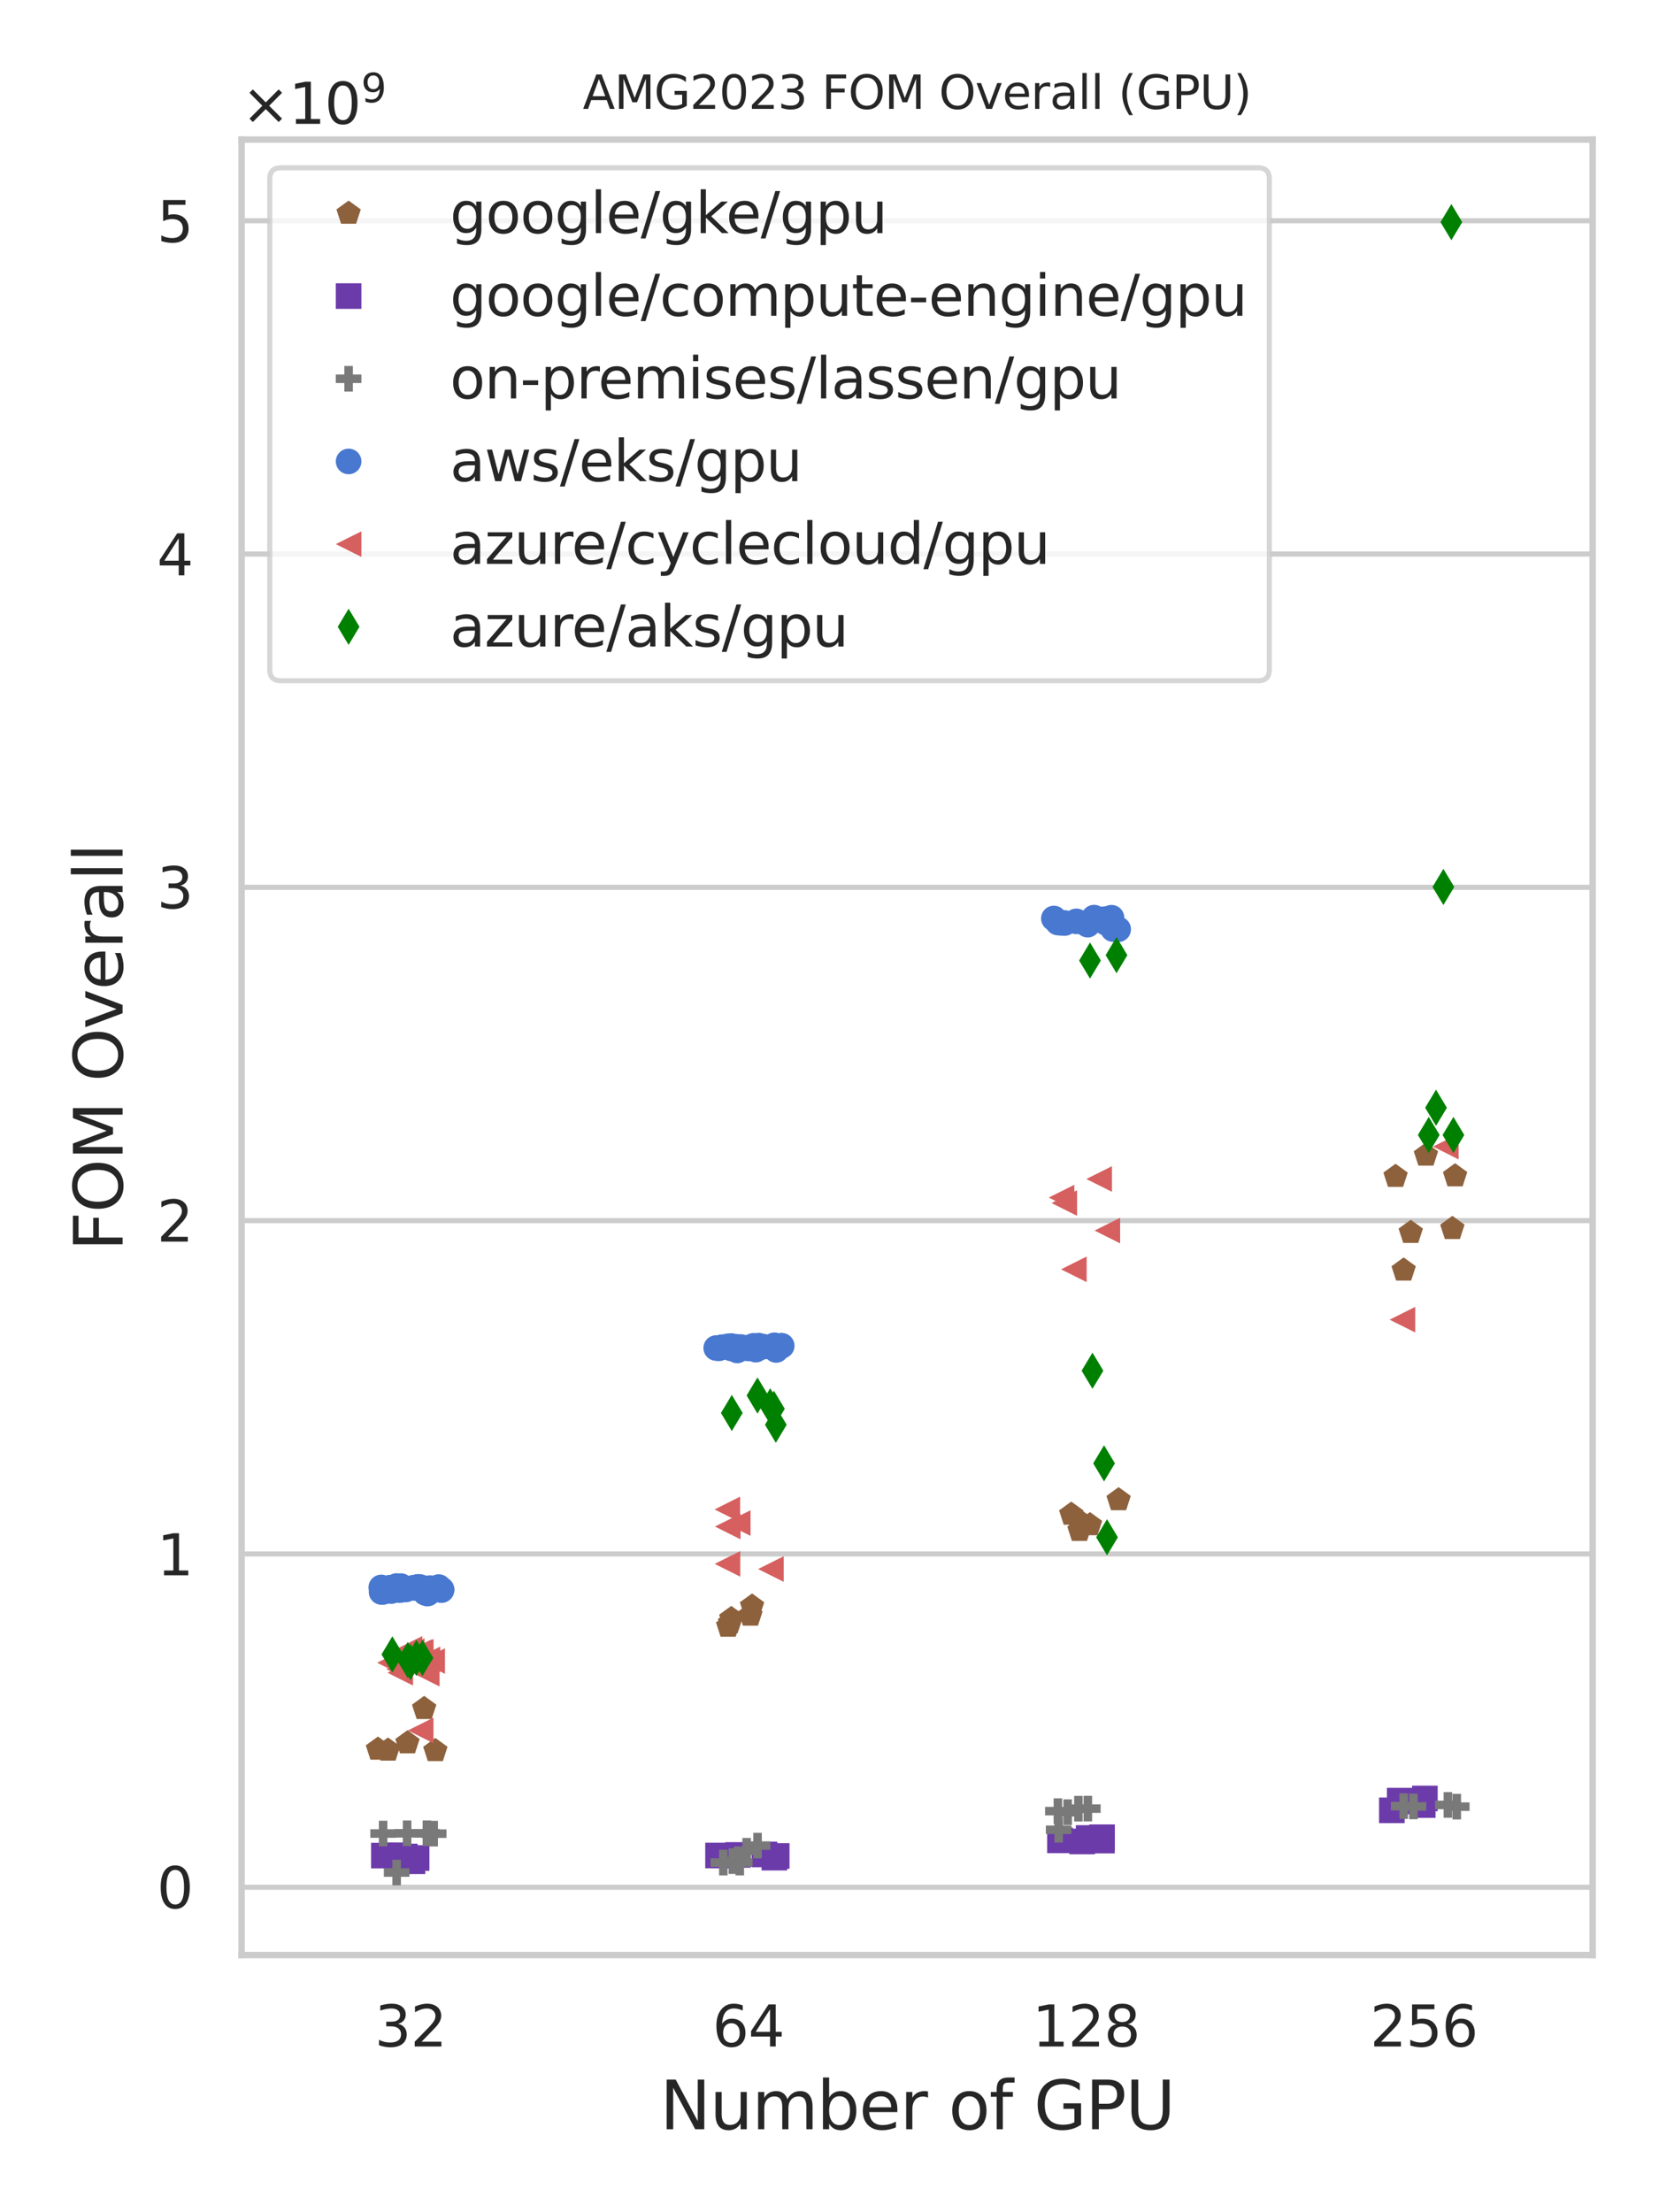 <?xml version="1.0" encoding="utf-8" standalone="no"?>
<!DOCTYPE svg PUBLIC "-//W3C//DTD SVG 1.1//EN"
  "http://www.w3.org/Graphics/SVG/1.1/DTD/svg11.dtd">
<svg xmlns:xlink="http://www.w3.org/1999/xlink" width="324pt" height="432pt" viewBox="0 0 324 432" xmlns="http://www.w3.org/2000/svg" version="1.1">
 <defs>
  <style type="text/css">*{stroke-linejoin: round; stroke-linecap: butt}</style>
 </defs>
 <g id="figure_1">
  <g id="patch_1">
   <path d="M 0 432 
L 324 432 
L 324 0 
L 0 0 
z
" style="fill: #ffffff"/>
  </g>
  <g id="axes_1">
   <g id="patch_2">
    <path d="M 47.182 381.78 
L 311.04 381.78 
L 311.04 27.264 
L 47.182 27.264 
z
" style="fill: #ffffff"/>
   </g>
   <g id="matplotlib.axis_1">
    <g id="xtick_1">
     <g id="text_1">
      <!-- 32 -->
      <g style="fill: #262626" transform="translate(73.166 399.638) scale(0.11 -0.11)">
       <defs>
        <path id="DejaVuSans-33" d="M 2597 2516 
Q 3050 2419 3304 2112 
Q 3559 1806 3559 1356 
Q 3559 666 3084 287 
Q 2609 -91 1734 -91 
Q 1441 -91 1130 -33 
Q 819 25 488 141 
L 488 750 
Q 750 597 1062 519 
Q 1375 441 1716 441 
Q 2309 441 2620 675 
Q 2931 909 2931 1356 
Q 2931 1769 2642 2001 
Q 2353 2234 1838 2234 
L 1294 2234 
L 1294 2753 
L 1863 2753 
Q 2328 2753 2575 2939 
Q 2822 3125 2822 3475 
Q 2822 3834 2567 4026 
Q 2313 4219 1838 4219 
Q 1578 4219 1281 4162 
Q 984 4106 628 3988 
L 628 4550 
Q 988 4650 1302 4700 
Q 1616 4750 1894 4750 
Q 2613 4750 3031 4423 
Q 3450 4097 3450 3541 
Q 3450 3153 3228 2886 
Q 3006 2619 2597 2516 
z
" transform="scale(0.016)"/>
        <path id="DejaVuSans-32" d="M 1228 531 
L 3431 531 
L 3431 0 
L 469 0 
L 469 531 
Q 828 903 1448 1529 
Q 2069 2156 2228 2338 
Q 2531 2678 2651 2914 
Q 2772 3150 2772 3378 
Q 2772 3750 2511 3984 
Q 2250 4219 1831 4219 
Q 1534 4219 1204 4116 
Q 875 4013 500 3803 
L 500 4441 
Q 881 4594 1212 4672 
Q 1544 4750 1819 4750 
Q 2544 4750 2975 4387 
Q 3406 4025 3406 3419 
Q 3406 3131 3298 2873 
Q 3191 2616 2906 2266 
Q 2828 2175 2409 1742 
Q 1991 1309 1228 531 
z
" transform="scale(0.016)"/>
       </defs>
       <use xlink:href="#DejaVuSans-33"/>
       <use xlink:href="#DejaVuSans-32" x="63.623"/>
      </g>
     </g>
    </g>
    <g id="xtick_2">
     <g id="text_2">
      <!-- 64 -->
      <g style="fill: #262626" transform="translate(139.13 399.638) scale(0.11 -0.11)">
       <defs>
        <path id="DejaVuSans-36" d="M 2113 2584 
Q 1688 2584 1439 2293 
Q 1191 2003 1191 1497 
Q 1191 994 1439 701 
Q 1688 409 2113 409 
Q 2538 409 2786 701 
Q 3034 994 3034 1497 
Q 3034 2003 2786 2293 
Q 2538 2584 2113 2584 
z
M 3366 4563 
L 3366 3988 
Q 3128 4100 2886 4159 
Q 2644 4219 2406 4219 
Q 1781 4219 1451 3797 
Q 1122 3375 1075 2522 
Q 1259 2794 1537 2939 
Q 1816 3084 2150 3084 
Q 2853 3084 3261 2657 
Q 3669 2231 3669 1497 
Q 3669 778 3244 343 
Q 2819 -91 2113 -91 
Q 1303 -91 875 529 
Q 447 1150 447 2328 
Q 447 3434 972 4092 
Q 1497 4750 2381 4750 
Q 2619 4750 2861 4703 
Q 3103 4656 3366 4563 
z
" transform="scale(0.016)"/>
        <path id="DejaVuSans-34" d="M 2419 4116 
L 825 1625 
L 2419 1625 
L 2419 4116 
z
M 2253 4666 
L 3047 4666 
L 3047 1625 
L 3713 1625 
L 3713 1100 
L 3047 1100 
L 3047 0 
L 2419 0 
L 2419 1100 
L 313 1100 
L 313 1709 
L 2253 4666 
z
" transform="scale(0.016)"/>
       </defs>
       <use xlink:href="#DejaVuSans-36"/>
       <use xlink:href="#DejaVuSans-34" x="63.623"/>
      </g>
     </g>
    </g>
    <g id="xtick_3">
     <g id="text_3">
      <!-- 128 -->
      <g style="fill: #262626" transform="translate(201.595 399.638) scale(0.11 -0.11)">
       <defs>
        <path id="DejaVuSans-31" d="M 794 531 
L 1825 531 
L 1825 4091 
L 703 3866 
L 703 4441 
L 1819 4666 
L 2450 4666 
L 2450 531 
L 3481 531 
L 3481 0 
L 794 0 
L 794 531 
z
" transform="scale(0.016)"/>
        <path id="DejaVuSans-38" d="M 2034 2216 
Q 1584 2216 1326 1975 
Q 1069 1734 1069 1313 
Q 1069 891 1326 650 
Q 1584 409 2034 409 
Q 2484 409 2743 651 
Q 3003 894 3003 1313 
Q 3003 1734 2745 1975 
Q 2488 2216 2034 2216 
z
M 1403 2484 
Q 997 2584 770 2862 
Q 544 3141 544 3541 
Q 544 4100 942 4425 
Q 1341 4750 2034 4750 
Q 2731 4750 3128 4425 
Q 3525 4100 3525 3541 
Q 3525 3141 3298 2862 
Q 3072 2584 2669 2484 
Q 3125 2378 3379 2068 
Q 3634 1759 3634 1313 
Q 3634 634 3220 271 
Q 2806 -91 2034 -91 
Q 1263 -91 848 271 
Q 434 634 434 1313 
Q 434 1759 690 2068 
Q 947 2378 1403 2484 
z
M 1172 3481 
Q 1172 3119 1398 2916 
Q 1625 2713 2034 2713 
Q 2441 2713 2670 2916 
Q 2900 3119 2900 3481 
Q 2900 3844 2670 4047 
Q 2441 4250 2034 4250 
Q 1625 4250 1398 4047 
Q 1172 3844 1172 3481 
z
" transform="scale(0.016)"/>
       </defs>
       <use xlink:href="#DejaVuSans-31"/>
       <use xlink:href="#DejaVuSans-32" x="63.623"/>
       <use xlink:href="#DejaVuSans-38" x="127.246"/>
      </g>
     </g>
    </g>
    <g id="xtick_4">
     <g id="text_4">
      <!-- 256 -->
      <g style="fill: #262626" transform="translate(267.56 399.638) scale(0.11 -0.11)">
       <defs>
        <path id="DejaVuSans-35" d="M 691 4666 
L 3169 4666 
L 3169 4134 
L 1269 4134 
L 1269 2991 
Q 1406 3038 1543 3061 
Q 1681 3084 1819 3084 
Q 2600 3084 3056 2656 
Q 3513 2228 3513 1497 
Q 3513 744 3044 326 
Q 2575 -91 1722 -91 
Q 1428 -91 1123 -41 
Q 819 9 494 109 
L 494 744 
Q 775 591 1075 516 
Q 1375 441 1709 441 
Q 2250 441 2565 725 
Q 2881 1009 2881 1497 
Q 2881 1984 2565 2268 
Q 2250 2553 1709 2553 
Q 1456 2553 1204 2497 
Q 953 2441 691 2322 
L 691 4666 
z
" transform="scale(0.016)"/>
       </defs>
       <use xlink:href="#DejaVuSans-32"/>
       <use xlink:href="#DejaVuSans-35" x="63.623"/>
       <use xlink:href="#DejaVuSans-36" x="127.246"/>
      </g>
     </g>
    </g>
    <g id="text_5">
     <!-- Number of GPU -->
     <g style="fill: #262626" transform="translate(128.89 415.804) scale(0.13 -0.13)">
      <defs>
       <path id="DejaVuSans-4e" d="M 628 4666 
L 1478 4666 
L 3547 763 
L 3547 4666 
L 4159 4666 
L 4159 0 
L 3309 0 
L 1241 3903 
L 1241 0 
L 628 0 
L 628 4666 
z
" transform="scale(0.016)"/>
       <path id="DejaVuSans-75" d="M 544 1381 
L 544 3500 
L 1119 3500 
L 1119 1403 
Q 1119 906 1312 657 
Q 1506 409 1894 409 
Q 2359 409 2629 706 
Q 2900 1003 2900 1516 
L 2900 3500 
L 3475 3500 
L 3475 0 
L 2900 0 
L 2900 538 
Q 2691 219 2414 64 
Q 2138 -91 1772 -91 
Q 1169 -91 856 284 
Q 544 659 544 1381 
z
M 1991 3584 
L 1991 3584 
z
" transform="scale(0.016)"/>
       <path id="DejaVuSans-6d" d="M 3328 2828 
Q 3544 3216 3844 3400 
Q 4144 3584 4550 3584 
Q 5097 3584 5394 3201 
Q 5691 2819 5691 2113 
L 5691 0 
L 5113 0 
L 5113 2094 
Q 5113 2597 4934 2840 
Q 4756 3084 4391 3084 
Q 3944 3084 3684 2787 
Q 3425 2491 3425 1978 
L 3425 0 
L 2847 0 
L 2847 2094 
Q 2847 2600 2669 2842 
Q 2491 3084 2119 3084 
Q 1678 3084 1418 2786 
Q 1159 2488 1159 1978 
L 1159 0 
L 581 0 
L 581 3500 
L 1159 3500 
L 1159 2956 
Q 1356 3278 1631 3431 
Q 1906 3584 2284 3584 
Q 2666 3584 2933 3390 
Q 3200 3197 3328 2828 
z
" transform="scale(0.016)"/>
       <path id="DejaVuSans-62" d="M 3116 1747 
Q 3116 2381 2855 2742 
Q 2594 3103 2138 3103 
Q 1681 3103 1420 2742 
Q 1159 2381 1159 1747 
Q 1159 1113 1420 752 
Q 1681 391 2138 391 
Q 2594 391 2855 752 
Q 3116 1113 3116 1747 
z
M 1159 2969 
Q 1341 3281 1617 3432 
Q 1894 3584 2278 3584 
Q 2916 3584 3314 3078 
Q 3713 2572 3713 1747 
Q 3713 922 3314 415 
Q 2916 -91 2278 -91 
Q 1894 -91 1617 61 
Q 1341 213 1159 525 
L 1159 0 
L 581 0 
L 581 4863 
L 1159 4863 
L 1159 2969 
z
" transform="scale(0.016)"/>
       <path id="DejaVuSans-65" d="M 3597 1894 
L 3597 1613 
L 953 1613 
Q 991 1019 1311 708 
Q 1631 397 2203 397 
Q 2534 397 2845 478 
Q 3156 559 3463 722 
L 3463 178 
Q 3153 47 2828 -22 
Q 2503 -91 2169 -91 
Q 1331 -91 842 396 
Q 353 884 353 1716 
Q 353 2575 817 3079 
Q 1281 3584 2069 3584 
Q 2775 3584 3186 3129 
Q 3597 2675 3597 1894 
z
M 3022 2063 
Q 3016 2534 2758 2815 
Q 2500 3097 2075 3097 
Q 1594 3097 1305 2825 
Q 1016 2553 972 2059 
L 3022 2063 
z
" transform="scale(0.016)"/>
       <path id="DejaVuSans-72" d="M 2631 2963 
Q 2534 3019 2420 3045 
Q 2306 3072 2169 3072 
Q 1681 3072 1420 2755 
Q 1159 2438 1159 1844 
L 1159 0 
L 581 0 
L 581 3500 
L 1159 3500 
L 1159 2956 
Q 1341 3275 1631 3429 
Q 1922 3584 2338 3584 
Q 2397 3584 2469 3576 
Q 2541 3569 2628 3553 
L 2631 2963 
z
" transform="scale(0.016)"/>
       <path id="DejaVuSans-20" transform="scale(0.016)"/>
       <path id="DejaVuSans-6f" d="M 1959 3097 
Q 1497 3097 1228 2736 
Q 959 2375 959 1747 
Q 959 1119 1226 758 
Q 1494 397 1959 397 
Q 2419 397 2687 759 
Q 2956 1122 2956 1747 
Q 2956 2369 2687 2733 
Q 2419 3097 1959 3097 
z
M 1959 3584 
Q 2709 3584 3137 3096 
Q 3566 2609 3566 1747 
Q 3566 888 3137 398 
Q 2709 -91 1959 -91 
Q 1206 -91 779 398 
Q 353 888 353 1747 
Q 353 2609 779 3096 
Q 1206 3584 1959 3584 
z
" transform="scale(0.016)"/>
       <path id="DejaVuSans-66" d="M 2375 4863 
L 2375 4384 
L 1825 4384 
Q 1516 4384 1395 4259 
Q 1275 4134 1275 3809 
L 1275 3500 
L 2222 3500 
L 2222 3053 
L 1275 3053 
L 1275 0 
L 697 0 
L 697 3053 
L 147 3053 
L 147 3500 
L 697 3500 
L 697 3744 
Q 697 4328 969 4595 
Q 1241 4863 1831 4863 
L 2375 4863 
z
" transform="scale(0.016)"/>
       <path id="DejaVuSans-47" d="M 3809 666 
L 3809 1919 
L 2778 1919 
L 2778 2438 
L 4434 2438 
L 4434 434 
Q 4069 175 3628 42 
Q 3188 -91 2688 -91 
Q 1594 -91 976 548 
Q 359 1188 359 2328 
Q 359 3472 976 4111 
Q 1594 4750 2688 4750 
Q 3144 4750 3555 4637 
Q 3966 4525 4313 4306 
L 4313 3634 
Q 3963 3931 3569 4081 
Q 3175 4231 2741 4231 
Q 1884 4231 1454 3753 
Q 1025 3275 1025 2328 
Q 1025 1384 1454 906 
Q 1884 428 2741 428 
Q 3075 428 3337 486 
Q 3600 544 3809 666 
z
" transform="scale(0.016)"/>
       <path id="DejaVuSans-50" d="M 1259 4147 
L 1259 2394 
L 2053 2394 
Q 2494 2394 2734 2622 
Q 2975 2850 2975 3272 
Q 2975 3691 2734 3919 
Q 2494 4147 2053 4147 
L 1259 4147 
z
M 628 4666 
L 2053 4666 
Q 2838 4666 3239 4311 
Q 3641 3956 3641 3272 
Q 3641 2581 3239 2228 
Q 2838 1875 2053 1875 
L 1259 1875 
L 1259 0 
L 628 0 
L 628 4666 
z
" transform="scale(0.016)"/>
       <path id="DejaVuSans-55" d="M 556 4666 
L 1191 4666 
L 1191 1831 
Q 1191 1081 1462 751 
Q 1734 422 2344 422 
Q 2950 422 3222 751 
Q 3494 1081 3494 1831 
L 3494 4666 
L 4128 4666 
L 4128 1753 
Q 4128 841 3676 375 
Q 3225 -91 2344 -91 
Q 1459 -91 1007 375 
Q 556 841 556 1753 
L 556 4666 
z
" transform="scale(0.016)"/>
      </defs>
      <use xlink:href="#DejaVuSans-4e"/>
      <use xlink:href="#DejaVuSans-75" x="74.805"/>
      <use xlink:href="#DejaVuSans-6d" x="138.184"/>
      <use xlink:href="#DejaVuSans-62" x="235.596"/>
      <use xlink:href="#DejaVuSans-65" x="299.072"/>
      <use xlink:href="#DejaVuSans-72" x="360.596"/>
      <use xlink:href="#DejaVuSans-20" x="401.709"/>
      <use xlink:href="#DejaVuSans-6f" x="433.496"/>
      <use xlink:href="#DejaVuSans-66" x="494.678"/>
      <use xlink:href="#DejaVuSans-20" x="529.883"/>
      <use xlink:href="#DejaVuSans-47" x="561.67"/>
      <use xlink:href="#DejaVuSans-50" x="639.16"/>
      <use xlink:href="#DejaVuSans-55" x="699.463"/>
     </g>
    </g>
   </g>
   <g id="matplotlib.axis_2">
    <g id="ytick_1">
     <g id="line2d_1">
      <path d="M 47.182 368.538 
L 311.04 368.538 
" clip-path="url(#pd85e1639b3)" style="fill: none; stroke: #cccccc; stroke-linecap: round"/>
     </g>
     <g id="text_6">
      <!-- $\mathdefault{0}$ -->
      <g style="fill: #262626" transform="translate(30.642 372.717) scale(0.11 -0.11)">
       <defs>
        <path id="DejaVuSans-30" d="M 2034 4250 
Q 1547 4250 1301 3770 
Q 1056 3291 1056 2328 
Q 1056 1369 1301 889 
Q 1547 409 2034 409 
Q 2525 409 2770 889 
Q 3016 1369 3016 2328 
Q 3016 3291 2770 3770 
Q 2525 4250 2034 4250 
z
M 2034 4750 
Q 2819 4750 3233 4129 
Q 3647 3509 3647 2328 
Q 3647 1150 3233 529 
Q 2819 -91 2034 -91 
Q 1250 -91 836 529 
Q 422 1150 422 2328 
Q 422 3509 836 4129 
Q 1250 4750 2034 4750 
z
" transform="scale(0.016)"/>
       </defs>
       <use xlink:href="#DejaVuSans-30" transform="translate(0 0.781)"/>
      </g>
     </g>
    </g>
    <g id="ytick_2">
     <g id="line2d_2">
      <path d="M 47.182 303.451 
L 311.04 303.451 
" clip-path="url(#pd85e1639b3)" style="fill: none; stroke: #cccccc; stroke-linecap: round"/>
     </g>
     <g id="text_7">
      <!-- $\mathdefault{1}$ -->
      <g style="fill: #262626" transform="translate(30.642 307.63) scale(0.11 -0.11)">
       <use xlink:href="#DejaVuSans-31" transform="translate(0 0.094)"/>
      </g>
     </g>
    </g>
    <g id="ytick_3">
     <g id="line2d_3">
      <path d="M 47.182 238.364 
L 311.04 238.364 
" clip-path="url(#pd85e1639b3)" style="fill: none; stroke: #cccccc; stroke-linecap: round"/>
     </g>
     <g id="text_8">
      <!-- $\mathdefault{2}$ -->
      <g style="fill: #262626" transform="translate(30.642 242.543) scale(0.11 -0.11)">
       <use xlink:href="#DejaVuSans-32" transform="translate(0 0.781)"/>
      </g>
     </g>
    </g>
    <g id="ytick_4">
     <g id="line2d_4">
      <path d="M 47.182 173.276 
L 311.04 173.276 
" clip-path="url(#pd85e1639b3)" style="fill: none; stroke: #cccccc; stroke-linecap: round"/>
     </g>
     <g id="text_9">
      <!-- $\mathdefault{3}$ -->
      <g style="fill: #262626" transform="translate(30.642 177.456) scale(0.11 -0.11)">
       <use xlink:href="#DejaVuSans-33" transform="translate(0 0.781)"/>
      </g>
     </g>
    </g>
    <g id="ytick_5">
     <g id="line2d_5">
      <path d="M 47.182 108.189 
L 311.04 108.189 
" clip-path="url(#pd85e1639b3)" style="fill: none; stroke: #cccccc; stroke-linecap: round"/>
     </g>
     <g id="text_10">
      <!-- $\mathdefault{4}$ -->
      <g style="fill: #262626" transform="translate(30.642 112.368) scale(0.11 -0.11)">
       <use xlink:href="#DejaVuSans-34" transform="translate(0 0.094)"/>
      </g>
     </g>
    </g>
    <g id="ytick_6">
     <g id="line2d_6">
      <path d="M 47.182 43.102 
L 311.04 43.102 
" clip-path="url(#pd85e1639b3)" style="fill: none; stroke: #cccccc; stroke-linecap: round"/>
     </g>
     <g id="text_11">
      <!-- $\mathdefault{5}$ -->
      <g style="fill: #262626" transform="translate(30.642 47.281) scale(0.11 -0.11)">
       <use xlink:href="#DejaVuSans-35" transform="translate(0 0.094)"/>
      </g>
     </g>
    </g>
    <g id="text_12">
     <!-- FOM Overall -->
     <g style="fill: #262626" transform="translate(23.939 244.282) rotate(-90) scale(0.13 -0.13)">
      <defs>
       <path id="DejaVuSans-46" d="M 628 4666 
L 3309 4666 
L 3309 4134 
L 1259 4134 
L 1259 2759 
L 3109 2759 
L 3109 2228 
L 1259 2228 
L 1259 0 
L 628 0 
L 628 4666 
z
" transform="scale(0.016)"/>
       <path id="DejaVuSans-4f" d="M 2522 4238 
Q 1834 4238 1429 3725 
Q 1025 3213 1025 2328 
Q 1025 1447 1429 934 
Q 1834 422 2522 422 
Q 3209 422 3611 934 
Q 4013 1447 4013 2328 
Q 4013 3213 3611 3725 
Q 3209 4238 2522 4238 
z
M 2522 4750 
Q 3503 4750 4090 4092 
Q 4678 3434 4678 2328 
Q 4678 1225 4090 567 
Q 3503 -91 2522 -91 
Q 1538 -91 948 565 
Q 359 1222 359 2328 
Q 359 3434 948 4092 
Q 1538 4750 2522 4750 
z
" transform="scale(0.016)"/>
       <path id="DejaVuSans-4d" d="M 628 4666 
L 1569 4666 
L 2759 1491 
L 3956 4666 
L 4897 4666 
L 4897 0 
L 4281 0 
L 4281 4097 
L 3078 897 
L 2444 897 
L 1241 4097 
L 1241 0 
L 628 0 
L 628 4666 
z
" transform="scale(0.016)"/>
       <path id="DejaVuSans-76" d="M 191 3500 
L 800 3500 
L 1894 563 
L 2988 3500 
L 3597 3500 
L 2284 0 
L 1503 0 
L 191 3500 
z
" transform="scale(0.016)"/>
       <path id="DejaVuSans-61" d="M 2194 1759 
Q 1497 1759 1228 1600 
Q 959 1441 959 1056 
Q 959 750 1161 570 
Q 1363 391 1709 391 
Q 2188 391 2477 730 
Q 2766 1069 2766 1631 
L 2766 1759 
L 2194 1759 
z
M 3341 1997 
L 3341 0 
L 2766 0 
L 2766 531 
Q 2569 213 2275 61 
Q 1981 -91 1556 -91 
Q 1019 -91 701 211 
Q 384 513 384 1019 
Q 384 1609 779 1909 
Q 1175 2209 1959 2209 
L 2766 2209 
L 2766 2266 
Q 2766 2663 2505 2880 
Q 2244 3097 1772 3097 
Q 1472 3097 1187 3025 
Q 903 2953 641 2809 
L 641 3341 
Q 956 3463 1253 3523 
Q 1550 3584 1831 3584 
Q 2591 3584 2966 3190 
Q 3341 2797 3341 1997 
z
" transform="scale(0.016)"/>
       <path id="DejaVuSans-6c" d="M 603 4863 
L 1178 4863 
L 1178 0 
L 603 0 
L 603 4863 
z
" transform="scale(0.016)"/>
      </defs>
      <use xlink:href="#DejaVuSans-46"/>
      <use xlink:href="#DejaVuSans-4f" x="57.52"/>
      <use xlink:href="#DejaVuSans-4d" x="136.23"/>
      <use xlink:href="#DejaVuSans-20" x="222.51"/>
      <use xlink:href="#DejaVuSans-4f" x="254.297"/>
      <use xlink:href="#DejaVuSans-76" x="333.008"/>
      <use xlink:href="#DejaVuSans-65" x="392.188"/>
      <use xlink:href="#DejaVuSans-72" x="453.711"/>
      <use xlink:href="#DejaVuSans-61" x="494.824"/>
      <use xlink:href="#DejaVuSans-6c" x="556.104"/>
      <use xlink:href="#DejaVuSans-6c" x="583.887"/>
     </g>
    </g>
    <g id="text_13">
     <!-- $\times\mathdefault{10^{9}}\mathdefault{}$ -->
     <g style="fill: #262626" transform="translate(47.182 24.264) scale(0.11 -0.11)">
      <defs>
       <path id="DejaVuSans-d7" d="M 4488 3438 
L 3059 2003 
L 4488 575 
L 4116 197 
L 2681 1631 
L 1247 197 
L 878 575 
L 2303 2003 
L 878 3438 
L 1247 3816 
L 2681 2381 
L 4116 3816 
L 4488 3438 
z
" transform="scale(0.016)"/>
       <path id="DejaVuSans-39" d="M 703 97 
L 703 672 
Q 941 559 1184 500 
Q 1428 441 1663 441 
Q 2288 441 2617 861 
Q 2947 1281 2994 2138 
Q 2813 1869 2534 1725 
Q 2256 1581 1919 1581 
Q 1219 1581 811 2004 
Q 403 2428 403 3163 
Q 403 3881 828 4315 
Q 1253 4750 1959 4750 
Q 2769 4750 3195 4129 
Q 3622 3509 3622 2328 
Q 3622 1225 3098 567 
Q 2575 -91 1691 -91 
Q 1453 -91 1209 -44 
Q 966 3 703 97 
z
M 1959 2075 
Q 2384 2075 2632 2365 
Q 2881 2656 2881 3163 
Q 2881 3666 2632 3958 
Q 2384 4250 1959 4250 
Q 1534 4250 1286 3958 
Q 1038 3666 1038 3163 
Q 1038 2656 1286 2365 
Q 1534 2075 1959 2075 
z
" transform="scale(0.016)"/>
      </defs>
      <use xlink:href="#DejaVuSans-d7" transform="translate(0 0.766)"/>
      <use xlink:href="#DejaVuSans-31" transform="translate(83.789 0.766)"/>
      <use xlink:href="#DejaVuSans-30" transform="translate(147.412 0.766)"/>
      <use xlink:href="#DejaVuSans-39" transform="translate(211.992 39.047) scale(0.7)"/>
     </g>
    </g>
   </g>
   <g id="patch_3">
    <path d="M 47.182 381.78 
L 47.182 27.264 
" style="fill: none; stroke: #cccccc; stroke-width: 1.25; stroke-linejoin: miter; stroke-linecap: square"/>
   </g>
   <g id="patch_4">
    <path d="M 311.04 381.78 
L 311.04 27.264 
" style="fill: none; stroke: #cccccc; stroke-width: 1.25; stroke-linejoin: miter; stroke-linecap: square"/>
   </g>
   <g id="patch_5">
    <path d="M 47.182 381.78 
L 311.04 381.78 
" style="fill: none; stroke: #cccccc; stroke-width: 1.25; stroke-linejoin: miter; stroke-linecap: square"/>
   </g>
   <g id="patch_6">
    <path d="M 47.182 27.264 
L 311.04 27.264 
" style="fill: none; stroke: #cccccc; stroke-width: 1.25; stroke-linejoin: miter; stroke-linecap: square"/>
   </g>
   <g id="PathCollection_1">
    <defs>
     <path id="C0_0_da215fed65" d="M 0 -2.5 
L -2.378 -0.773 
L -1.469 2.023 
L 1.469 2.023 
L 2.378 -0.773 
z
"/>
    </defs>
    <g clip-path="url(#pd85e1639b3)">
     <use xlink:href="#C0_0_da215fed65" x="73.814" y="341.605" style="fill: #8c613c"/>
    </g>
    <g clip-path="url(#pd85e1639b3)">
     <use xlink:href="#C0_0_da215fed65" x="79.578" y="340.362" style="fill: #8c613c"/>
    </g>
    <g clip-path="url(#pd85e1639b3)">
     <use xlink:href="#C0_0_da215fed65" x="82.839" y="333.663" style="fill: #8c613c"/>
    </g>
    <g clip-path="url(#pd85e1639b3)">
     <use xlink:href="#C0_0_da215fed65" x="85.023" y="341.882" style="fill: #8c613c"/>
    </g>
    <g clip-path="url(#pd85e1639b3)">
     <use xlink:href="#C0_0_da215fed65" x="75.781" y="341.785" style="fill: #8c613c"/>
    </g>
   </g>
   <g id="PathCollection_2">
    <defs>
     <path id="C1_0_63b169d2d4" d="M 0 -2.5 
L -2.378 -0.773 
L -1.469 2.023 
L 1.469 2.023 
L 2.378 -0.773 
z
"/>
    </defs>
    <g clip-path="url(#pd85e1639b3)">
     <use xlink:href="#C1_0_63b169d2d4" x="142.575" y="316.938" style="fill: #8c613c"/>
    </g>
    <g clip-path="url(#pd85e1639b3)">
     <use xlink:href="#C1_0_63b169d2d4" x="146.874" y="313.663" style="fill: #8c613c"/>
    </g>
    <g clip-path="url(#pd85e1639b3)">
     <use xlink:href="#C1_0_63b169d2d4" x="146.557" y="315.44" style="fill: #8c613c"/>
    </g>
    <g clip-path="url(#pd85e1639b3)">
     <use xlink:href="#C1_0_63b169d2d4" x="142.818" y="316.095" style="fill: #8c613c"/>
    </g>
    <g clip-path="url(#pd85e1639b3)">
     <use xlink:href="#C1_0_63b169d2d4" x="142.204" y="317.593" style="fill: #8c613c"/>
    </g>
   </g>
   <g id="PathCollection_3">
    <defs>
     <path id="C2_0_ce5c3a5288" d="M 0 -2.5 
L -2.378 -0.773 
L -1.469 2.023 
L 1.469 2.023 
L 2.378 -0.773 
z
"/>
    </defs>
    <g clip-path="url(#pd85e1639b3)">
     <use xlink:href="#C2_0_ce5c3a5288" x="212.874" y="297.776" style="fill: #8c613c"/>
    </g>
    <g clip-path="url(#pd85e1639b3)">
     <use xlink:href="#C2_0_ce5c3a5288" x="209.215" y="295.725" style="fill: #8c613c"/>
    </g>
    <g clip-path="url(#pd85e1639b3)">
     <use xlink:href="#C2_0_ce5c3a5288" x="218.46" y="292.899" style="fill: #8c613c"/>
    </g>
    <g clip-path="url(#pd85e1639b3)">
     <use xlink:href="#C2_0_ce5c3a5288" x="210.684" y="297.002" style="fill: #8c613c"/>
    </g>
    <g clip-path="url(#pd85e1639b3)">
     <use xlink:href="#C2_0_ce5c3a5288" x="210.815" y="298.885" style="fill: #8c613c"/>
    </g>
   </g>
   <g id="PathCollection_4">
    <defs>
     <path id="C3_0_a048202b70" d="M 0 -2.5 
L -2.378 -0.773 
L -1.469 2.023 
L 1.469 2.023 
L 2.378 -0.773 
z
"/>
    </defs>
    <g clip-path="url(#pd85e1639b3)">
     <use xlink:href="#C3_0_a048202b70" x="283.647" y="239.929" style="fill: #8c613c"/>
    </g>
    <g clip-path="url(#pd85e1639b3)">
     <use xlink:href="#C3_0_a048202b70" x="278.48" y="225.599" style="fill: #8c613c"/>
    </g>
    <g clip-path="url(#pd85e1639b3)">
     <use xlink:href="#C3_0_a048202b70" x="275.518" y="240.691" style="fill: #8c613c"/>
    </g>
    <g clip-path="url(#pd85e1639b3)">
     <use xlink:href="#C3_0_a048202b70" x="272.55" y="229.755" style="fill: #8c613c"/>
    </g>
    <g clip-path="url(#pd85e1639b3)">
     <use xlink:href="#C3_0_a048202b70" x="274.13" y="248.045" style="fill: #8c613c"/>
    </g>
    <g clip-path="url(#pd85e1639b3)">
     <use xlink:href="#C3_0_a048202b70" x="284.18" y="229.649" style="fill: #8c613c"/>
    </g>
   </g>
   <g id="line2d_7"/>
   <g id="PathCollection_5">
    <path d="M 74.908 364.801 
L 79.908 364.801 
L 79.908 359.801 
L 74.908 359.801 
z
" clip-path="url(#pd85e1639b3)" style="fill: #6c3baa"/>
    <path d="M 76.551 365.031 
L 81.551 365.031 
L 81.551 360.031 
L 76.551 360.031 
z
" clip-path="url(#pd85e1639b3)" style="fill: #6c3baa"/>
    <path d="M 78.053 365.965 
L 83.053 365.965 
L 83.053 360.965 
L 78.053 360.965 
z
" clip-path="url(#pd85e1639b3)" style="fill: #6c3baa"/>
    <path d="M 78.866 365.332 
L 83.866 365.332 
L 83.866 360.332 
L 78.866 360.332 
z
" clip-path="url(#pd85e1639b3)" style="fill: #6c3baa"/>
    <path d="M 72.473 364.861 
L 77.473 364.861 
L 77.473 359.861 
L 72.473 359.861 
z
" clip-path="url(#pd85e1639b3)" style="fill: #6c3baa"/>
   </g>
   <g id="PathCollection_6">
    <path d="M 141.618 364.731 
L 146.618 364.731 
L 146.618 359.731 
L 141.618 359.731 
z
" clip-path="url(#pd85e1639b3)" style="fill: #6c3baa"/>
    <path d="M 148.735 365.262 
L 153.735 365.262 
L 153.735 360.262 
L 148.735 360.262 
z
" clip-path="url(#pd85e1639b3)" style="fill: #6c3baa"/>
    <path d="M 149.191 364.93 
L 154.191 364.93 
L 154.191 359.93 
L 149.191 359.93 
z
" clip-path="url(#pd85e1639b3)" style="fill: #6c3baa"/>
    <path d="M 146.798 364.636 
L 151.798 364.636 
L 151.798 359.636 
L 146.798 359.636 
z
" clip-path="url(#pd85e1639b3)" style="fill: #6c3baa"/>
    <path d="M 137.731 364.84 
L 142.731 364.84 
L 142.731 359.84 
L 137.731 359.84 
z
" clip-path="url(#pd85e1639b3)" style="fill: #6c3baa"/>
   </g>
   <g id="PathCollection_7">
    <path d="M 210.108 361.419 
L 215.108 361.419 
L 215.108 356.419 
L 210.108 356.419 
z
" clip-path="url(#pd85e1639b3)" style="fill: #6c3baa"/>
    <path d="M 208.849 362.095 
L 213.849 362.095 
L 213.849 357.095 
L 208.849 357.095 
z
" clip-path="url(#pd85e1639b3)" style="fill: #6c3baa"/>
    <path d="M 212.726 361.269 
L 217.726 361.269 
L 217.726 356.269 
L 212.726 356.269 
z
" clip-path="url(#pd85e1639b3)" style="fill: #6c3baa"/>
    <path d="M 204.51 361.883 
L 209.51 361.883 
L 209.51 356.883 
L 204.51 356.883 
z
" clip-path="url(#pd85e1639b3)" style="fill: #6c3baa"/>
    <path d="M 212.715 361.926 
L 217.715 361.926 
L 217.715 356.926 
L 212.715 356.926 
z
" clip-path="url(#pd85e1639b3)" style="fill: #6c3baa"/>
   </g>
   <g id="PathCollection_8">
    <path d="M 270.862 354.122 
L 275.862 354.122 
L 275.862 349.122 
L 270.862 349.122 
z
" clip-path="url(#pd85e1639b3)" style="fill: #6c3baa"/>
    <path d="M 275.779 353.7 
L 280.779 353.7 
L 280.779 348.7 
L 275.779 348.7 
z
" clip-path="url(#pd85e1639b3)" style="fill: #6c3baa"/>
    <path d="M 269.328 356.018 
L 274.328 356.018 
L 274.328 351.018 
L 269.328 351.018 
z
" clip-path="url(#pd85e1639b3)" style="fill: #6c3baa"/>
    <path d="M 275.362 354.995 
L 280.362 354.995 
L 280.362 349.995 
L 275.362 349.995 
z
" clip-path="url(#pd85e1639b3)" style="fill: #6c3baa"/>
    <path d="M 272.75 354.283 
L 277.75 354.283 
L 277.75 349.283 
L 272.75 349.283 
z
" clip-path="url(#pd85e1639b3)" style="fill: #6c3baa"/>
   </g>
   <g id="line2d_8"/>
   <g id="PathCollection_9">
    <defs>
     <path id="C4_0_e60eb695b9" d="M -0.833 2.5 
L 0.833 2.5 
L 0.833 0.833 
L 2.5 0.833 
L 2.5 -0.833 
L 0.833 -0.833 
L 0.833 -2.5 
L -0.833 -2.5 
L -0.833 -0.833 
L -2.5 -0.833 
L -2.5 0.833 
L -0.833 0.833 
z
"/>
    </defs>
    <g clip-path="url(#pd85e1639b3)">
     <use xlink:href="#C4_0_e60eb695b9" x="74.824" y="358.051" style="fill: #797979"/>
    </g>
    <g clip-path="url(#pd85e1639b3)">
     <use xlink:href="#C4_0_e60eb695b9" x="79.51" y="358.006" style="fill: #797979"/>
    </g>
    <g clip-path="url(#pd85e1639b3)">
     <use xlink:href="#C4_0_e60eb695b9" x="84.696" y="358.073" style="fill: #797979"/>
    </g>
    <g clip-path="url(#pd85e1639b3)">
     <use xlink:href="#C4_0_e60eb695b9" x="83.37" y="357.999" style="fill: #797979"/>
    </g>
    <g clip-path="url(#pd85e1639b3)">
     <use xlink:href="#C4_0_e60eb695b9" x="77.467" y="365.666" style="fill: #797979"/>
    </g>
   </g>
   <g id="PathCollection_10">
    <defs>
     <path id="C5_0_419723f486" d="M -0.833 2.5 
L 0.833 2.5 
L 0.833 0.833 
L 2.5 0.833 
L 2.5 -0.833 
L 0.833 -0.833 
L 0.833 -2.5 
L -0.833 -2.5 
L -0.833 -0.833 
L -2.5 -0.833 
L -2.5 0.833 
L -0.833 0.833 
z
"/>
    </defs>
    <g clip-path="url(#pd85e1639b3)">
     <use xlink:href="#C5_0_419723f486" x="145.811" y="361.411" style="fill: #797979"/>
    </g>
    <g clip-path="url(#pd85e1639b3)">
     <use xlink:href="#C5_0_419723f486" x="141.266" y="363.726" style="fill: #797979"/>
    </g>
    <g clip-path="url(#pd85e1639b3)">
     <use xlink:href="#C5_0_419723f486" x="144.478" y="363.721" style="fill: #797979"/>
    </g>
    <g clip-path="url(#pd85e1639b3)">
     <use xlink:href="#C5_0_419723f486" x="143.121" y="363.442" style="fill: #797979"/>
    </g>
    <g clip-path="url(#pd85e1639b3)">
     <use xlink:href="#C5_0_419723f486" x="147.95" y="360.408" style="fill: #797979"/>
    </g>
   </g>
   <g id="PathCollection_11">
    <defs>
     <path id="C6_0_c40a5fdb85" d="M -0.833 2.5 
L 0.833 2.5 
L 0.833 0.833 
L 2.5 0.833 
L 2.5 -0.833 
L 0.833 -0.833 
L 0.833 -2.5 
L -0.833 -2.5 
L -0.833 -0.833 
L -2.5 -0.833 
L -2.5 0.833 
L -0.833 0.833 
z
"/>
    </defs>
    <g clip-path="url(#pd85e1639b3)">
     <use xlink:href="#C6_0_c40a5fdb85" x="210.611" y="353.203" style="fill: #797979"/>
    </g>
    <g clip-path="url(#pd85e1639b3)">
     <use xlink:href="#C6_0_c40a5fdb85" x="212.453" y="353.185" style="fill: #797979"/>
    </g>
    <g clip-path="url(#pd85e1639b3)">
     <use xlink:href="#C6_0_c40a5fdb85" x="208.513" y="353.882" style="fill: #797979"/>
    </g>
    <g clip-path="url(#pd85e1639b3)">
     <use xlink:href="#C6_0_c40a5fdb85" x="206.602" y="353.673" style="fill: #797979"/>
    </g>
    <g clip-path="url(#pd85e1639b3)">
     <use xlink:href="#C6_0_c40a5fdb85" x="206.755" y="357.314" style="fill: #797979"/>
    </g>
   </g>
   <g id="PathCollection_12">
    <defs>
     <path id="C7_0_f7c7ed988a" d="M -0.833 2.5 
L 0.833 2.5 
L 0.833 0.833 
L 2.5 0.833 
L 2.5 -0.833 
L 0.833 -0.833 
L 0.833 -2.5 
L -0.833 -2.5 
L -0.833 -0.833 
L -2.5 -0.833 
L -2.5 0.833 
L -0.833 0.833 
z
"/>
    </defs>
    <g clip-path="url(#pd85e1639b3)">
     <use xlink:href="#C7_0_f7c7ed988a" x="282.767" y="352.461" style="fill: #797979"/>
    </g>
    <g clip-path="url(#pd85e1639b3)">
     <use xlink:href="#C7_0_f7c7ed988a" x="276.04" y="352.76" style="fill: #797979"/>
    </g>
    <g clip-path="url(#pd85e1639b3)">
     <use xlink:href="#C7_0_f7c7ed988a" x="274.134" y="352.699" style="fill: #797979"/>
    </g>
    <g clip-path="url(#pd85e1639b3)">
     <use xlink:href="#C7_0_f7c7ed988a" x="284.502" y="352.802" style="fill: #797979"/>
    </g>
   </g>
   <g id="line2d_9"/>
   <g id="PathCollection_13">
    <defs>
     <path id="C8_0_fe937b0723" d="M 0 2.5 
C 0.663 2.5 1.299 2.237 1.768 1.768 
C 2.237 1.299 2.5 0.663 2.5 -0 
C 2.5 -0.663 2.237 -1.299 1.768 -1.768 
C 1.299 -2.237 0.663 -2.5 0 -2.5 
C -0.663 -2.5 -1.299 -2.237 -1.768 -1.768 
C -2.237 -1.299 -2.5 -0.663 -2.5 0 
C -2.5 0.663 -2.237 1.299 -1.768 1.768 
C -1.299 2.237 -0.663 2.5 0 2.5 
z
"/>
    </defs>
    <g clip-path="url(#pd85e1639b3)">
     <use xlink:href="#C8_0_fe937b0723" x="74.52" y="310.886" style="fill: #4878d0"/>
    </g>
    <g clip-path="url(#pd85e1639b3)">
     <use xlink:href="#C8_0_fe937b0723" x="83.049" y="311.041" style="fill: #4878d0"/>
    </g>
    <g clip-path="url(#pd85e1639b3)">
     <use xlink:href="#C8_0_fe937b0723" x="82.139" y="309.946" style="fill: #4878d0"/>
    </g>
    <g clip-path="url(#pd85e1639b3)">
     <use xlink:href="#C8_0_fe937b0723" x="74.464" y="309.99" style="fill: #4878d0"/>
    </g>
    <g clip-path="url(#pd85e1639b3)">
     <use xlink:href="#C8_0_fe937b0723" x="76.403" y="310.701" style="fill: #4878d0"/>
    </g>
    <g clip-path="url(#pd85e1639b3)">
     <use xlink:href="#C8_0_fe937b0723" x="77.435" y="309.718" style="fill: #4878d0"/>
    </g>
    <g clip-path="url(#pd85e1639b3)">
     <use xlink:href="#C8_0_fe937b0723" x="79.246" y="310.399" style="fill: #4878d0"/>
    </g>
    <g clip-path="url(#pd85e1639b3)">
     <use xlink:href="#C8_0_fe937b0723" x="83.641" y="311.073" style="fill: #4878d0"/>
    </g>
    <g clip-path="url(#pd85e1639b3)">
     <use xlink:href="#C8_0_fe937b0723" x="78.293" y="309.731" style="fill: #4878d0"/>
    </g>
    <g clip-path="url(#pd85e1639b3)">
     <use xlink:href="#C8_0_fe937b0723" x="81.71" y="309.879" style="fill: #4878d0"/>
    </g>
    <g clip-path="url(#pd85e1639b3)">
     <use xlink:href="#C8_0_fe937b0723" x="78.085" y="310.521" style="fill: #4878d0"/>
    </g>
    <g clip-path="url(#pd85e1639b3)">
     <use xlink:href="#C8_0_fe937b0723" x="74.762" y="310.856" style="fill: #4878d0"/>
    </g>
    <g clip-path="url(#pd85e1639b3)">
     <use xlink:href="#C8_0_fe937b0723" x="83.48" y="311.195" style="fill: #4878d0"/>
    </g>
    <g clip-path="url(#pd85e1639b3)">
     <use xlink:href="#C8_0_fe937b0723" x="85.673" y="309.921" style="fill: #4878d0"/>
    </g>
    <g clip-path="url(#pd85e1639b3)">
     <use xlink:href="#C8_0_fe937b0723" x="75.817" y="310.514" style="fill: #4878d0"/>
    </g>
    <g clip-path="url(#pd85e1639b3)">
     <use xlink:href="#C8_0_fe937b0723" x="86.238" y="310.406" style="fill: #4878d0"/>
    </g>
    <g clip-path="url(#pd85e1639b3)">
     <use xlink:href="#C8_0_fe937b0723" x="76.111" y="310.044" style="fill: #4878d0"/>
    </g>
    <g clip-path="url(#pd85e1639b3)">
     <use xlink:href="#C8_0_fe937b0723" x="84.01" y="310.12" style="fill: #4878d0"/>
    </g>
    <g clip-path="url(#pd85e1639b3)">
     <use xlink:href="#C8_0_fe937b0723" x="80.916" y="310.097" style="fill: #4878d0"/>
    </g>
    <g clip-path="url(#pd85e1639b3)">
     <use xlink:href="#C8_0_fe937b0723" x="86.128" y="310.457" style="fill: #4878d0"/>
    </g>
    <g clip-path="url(#pd85e1639b3)">
     <use xlink:href="#C8_0_fe937b0723" x="83.537" y="310.593" style="fill: #4878d0"/>
    </g>
    <g clip-path="url(#pd85e1639b3)">
     <use xlink:href="#C8_0_fe937b0723" x="75.935" y="310.411" style="fill: #4878d0"/>
    </g>
    <g clip-path="url(#pd85e1639b3)">
     <use xlink:href="#C8_0_fe937b0723" x="76.206" y="310.211" style="fill: #4878d0"/>
    </g>
    <g clip-path="url(#pd85e1639b3)">
     <use xlink:href="#C8_0_fe937b0723" x="83.956" y="310.668" style="fill: #4878d0"/>
    </g>
    <g clip-path="url(#pd85e1639b3)">
     <use xlink:href="#C8_0_fe937b0723" x="74.968" y="310.801" style="fill: #4878d0"/>
    </g>
    <g clip-path="url(#pd85e1639b3)">
     <use xlink:href="#C8_0_fe937b0723" x="84.481" y="310.204" style="fill: #4878d0"/>
    </g>
    <g clip-path="url(#pd85e1639b3)">
     <use xlink:href="#C8_0_fe937b0723" x="80.83" y="310.029" style="fill: #4878d0"/>
    </g>
    <g clip-path="url(#pd85e1639b3)">
     <use xlink:href="#C8_0_fe937b0723" x="86.218" y="310.517" style="fill: #4878d0"/>
    </g>
    <g clip-path="url(#pd85e1639b3)">
     <use xlink:href="#C8_0_fe937b0723" x="82.882" y="310.33" style="fill: #4878d0"/>
    </g>
    <g clip-path="url(#pd85e1639b3)">
     <use xlink:href="#C8_0_fe937b0723" x="81.601" y="309.902" style="fill: #4878d0"/>
    </g>
   </g>
   <g id="PathCollection_14">
    <defs>
     <path id="C9_0_2e66f4c934" d="M 0 2.5 
C 0.663 2.5 1.299 2.237 1.768 1.768 
C 2.237 1.299 2.5 0.663 2.5 -0 
C 2.5 -0.663 2.237 -1.299 1.768 -1.768 
C 1.299 -2.237 0.663 -2.5 0 -2.5 
C -0.663 -2.5 -1.299 -2.237 -1.768 -1.768 
C -2.237 -1.299 -2.5 -0.663 -2.5 0 
C -2.5 0.663 -2.237 1.299 -1.768 1.768 
C -1.299 2.237 -0.663 2.5 0 2.5 
z
"/>
    </defs>
    <g clip-path="url(#pd85e1639b3)">
     <use xlink:href="#C9_0_2e66f4c934" x="147.521" y="263.393" style="fill: #4878d0"/>
    </g>
    <g clip-path="url(#pd85e1639b3)">
     <use xlink:href="#C9_0_2e66f4c934" x="146.196" y="263.151" style="fill: #4878d0"/>
    </g>
    <g clip-path="url(#pd85e1639b3)">
     <use xlink:href="#C9_0_2e66f4c934" x="143.423" y="263.098" style="fill: #4878d0"/>
    </g>
    <g clip-path="url(#pd85e1639b3)">
     <use xlink:href="#C9_0_2e66f4c934" x="143.617" y="262.992" style="fill: #4878d0"/>
    </g>
    <g clip-path="url(#pd85e1639b3)">
     <use xlink:href="#C9_0_2e66f4c934" x="152.581" y="262.816" style="fill: #4878d0"/>
    </g>
    <g clip-path="url(#pd85e1639b3)">
     <use xlink:href="#C9_0_2e66f4c934" x="147.475" y="262.88" style="fill: #4878d0"/>
    </g>
    <g clip-path="url(#pd85e1639b3)">
     <use xlink:href="#C9_0_2e66f4c934" x="142.842" y="262.858" style="fill: #4878d0"/>
    </g>
    <g clip-path="url(#pd85e1639b3)">
     <use xlink:href="#C9_0_2e66f4c934" x="144.67" y="263.042" style="fill: #4878d0"/>
    </g>
    <g clip-path="url(#pd85e1639b3)">
     <use xlink:href="#C9_0_2e66f4c934" x="147.164" y="262.815" style="fill: #4878d0"/>
    </g>
    <g clip-path="url(#pd85e1639b3)">
     <use xlink:href="#C9_0_2e66f4c934" x="152.665" y="262.805" style="fill: #4878d0"/>
    </g>
    <g clip-path="url(#pd85e1639b3)">
     <use xlink:href="#C9_0_2e66f4c934" x="143.048" y="262.967" style="fill: #4878d0"/>
    </g>
    <g clip-path="url(#pd85e1639b3)">
     <use xlink:href="#C9_0_2e66f4c934" x="151.881" y="262.888" style="fill: #4878d0"/>
    </g>
    <g clip-path="url(#pd85e1639b3)">
     <use xlink:href="#C9_0_2e66f4c934" x="143.681" y="263.045" style="fill: #4878d0"/>
    </g>
    <g clip-path="url(#pd85e1639b3)">
     <use xlink:href="#C9_0_2e66f4c934" x="148.176" y="262.774" style="fill: #4878d0"/>
    </g>
    <g clip-path="url(#pd85e1639b3)">
     <use xlink:href="#C9_0_2e66f4c934" x="146.27" y="263.331" style="fill: #4878d0"/>
    </g>
    <g clip-path="url(#pd85e1639b3)">
     <use xlink:href="#C9_0_2e66f4c934" x="146.407" y="263.219" style="fill: #4878d0"/>
    </g>
    <g clip-path="url(#pd85e1639b3)">
     <use xlink:href="#C9_0_2e66f4c934" x="151.587" y="263.621" style="fill: #4878d0"/>
    </g>
    <g clip-path="url(#pd85e1639b3)">
     <use xlink:href="#C9_0_2e66f4c934" x="149.074" y="262.974" style="fill: #4878d0"/>
    </g>
    <g clip-path="url(#pd85e1639b3)">
     <use xlink:href="#C9_0_2e66f4c934" x="141.004" y="263.074" style="fill: #4878d0"/>
    </g>
    <g clip-path="url(#pd85e1639b3)">
     <use xlink:href="#C9_0_2e66f4c934" x="147.045" y="263.317" style="fill: #4878d0"/>
    </g>
    <g clip-path="url(#pd85e1639b3)">
     <use xlink:href="#C9_0_2e66f4c934" x="151.251" y="262.709" style="fill: #4878d0"/>
    </g>
    <g clip-path="url(#pd85e1639b3)">
     <use xlink:href="#C9_0_2e66f4c934" x="147.611" y="263.56" style="fill: #4878d0"/>
    </g>
    <g clip-path="url(#pd85e1639b3)">
     <use xlink:href="#C9_0_2e66f4c934" x="142.168" y="262.91" style="fill: #4878d0"/>
    </g>
    <g clip-path="url(#pd85e1639b3)">
     <use xlink:href="#C9_0_2e66f4c934" x="151.259" y="263.316" style="fill: #4878d0"/>
    </g>
    <g clip-path="url(#pd85e1639b3)">
     <use xlink:href="#C9_0_2e66f4c934" x="143.969" y="263.714" style="fill: #4878d0"/>
    </g>
    <g clip-path="url(#pd85e1639b3)">
     <use xlink:href="#C9_0_2e66f4c934" x="142.817" y="263.313" style="fill: #4878d0"/>
    </g>
    <g clip-path="url(#pd85e1639b3)">
     <use xlink:href="#C9_0_2e66f4c934" x="140.404" y="263.295" style="fill: #4878d0"/>
    </g>
    <g clip-path="url(#pd85e1639b3)">
     <use xlink:href="#C9_0_2e66f4c934" x="145.045" y="263.288" style="fill: #4878d0"/>
    </g>
    <g clip-path="url(#pd85e1639b3)">
     <use xlink:href="#C9_0_2e66f4c934" x="139.875" y="263.241" style="fill: #4878d0"/>
    </g>
    <g clip-path="url(#pd85e1639b3)">
     <use xlink:href="#C9_0_2e66f4c934" x="142.715" y="263.253" style="fill: #4878d0"/>
    </g>
   </g>
   <g id="PathCollection_15">
    <defs>
     <path id="Ca_0_6cbd43457a" d="M 0 2.5 
C 0.663 2.5 1.299 2.237 1.768 1.768 
C 2.237 1.299 2.5 0.663 2.5 -0 
C 2.5 -0.663 2.237 -1.299 1.768 -1.768 
C 1.299 -2.237 0.663 -2.5 0 -2.5 
C -0.663 -2.5 -1.299 -2.237 -1.768 -1.768 
C -2.237 -1.299 -2.5 -0.663 -2.5 0 
C -2.5 0.663 -2.237 1.299 -1.768 1.768 
C -1.299 2.237 -0.663 2.5 0 2.5 
z
"/>
    </defs>
    <g clip-path="url(#pd85e1639b3)">
     <use xlink:href="#Ca_0_6cbd43457a" x="207.932" y="180.239" style="fill: #4878d0"/>
    </g>
    <g clip-path="url(#pd85e1639b3)">
     <use xlink:href="#Ca_0_6cbd43457a" x="215.985" y="180.039" style="fill: #4878d0"/>
    </g>
    <g clip-path="url(#pd85e1639b3)">
     <use xlink:href="#Ca_0_6cbd43457a" x="215.979" y="180.189" style="fill: #4878d0"/>
    </g>
    <g clip-path="url(#pd85e1639b3)">
     <use xlink:href="#Ca_0_6cbd43457a" x="211.965" y="180.264" style="fill: #4878d0"/>
    </g>
    <g clip-path="url(#pd85e1639b3)">
     <use xlink:href="#Ca_0_6cbd43457a" x="205.821" y="179.36" style="fill: #4878d0"/>
    </g>
    <g clip-path="url(#pd85e1639b3)">
     <use xlink:href="#Ca_0_6cbd43457a" x="217.073" y="179.213" style="fill: #4878d0"/>
    </g>
    <g clip-path="url(#pd85e1639b3)">
     <use xlink:href="#Ca_0_6cbd43457a" x="206.617" y="180.152" style="fill: #4878d0"/>
    </g>
    <g clip-path="url(#pd85e1639b3)">
     <use xlink:href="#Ca_0_6cbd43457a" x="212.421" y="180.568" style="fill: #4878d0"/>
    </g>
    <g clip-path="url(#pd85e1639b3)">
     <use xlink:href="#Ca_0_6cbd43457a" x="207.256" y="180.208" style="fill: #4878d0"/>
    </g>
    <g clip-path="url(#pd85e1639b3)">
     <use xlink:href="#Ca_0_6cbd43457a" x="215.177" y="179.536" style="fill: #4878d0"/>
    </g>
    <g clip-path="url(#pd85e1639b3)">
     <use xlink:href="#Ca_0_6cbd43457a" x="210.211" y="179.921" style="fill: #4878d0"/>
    </g>
    <g clip-path="url(#pd85e1639b3)">
     <use xlink:href="#Ca_0_6cbd43457a" x="218.377" y="181.47" style="fill: #4878d0"/>
    </g>
    <g clip-path="url(#pd85e1639b3)">
     <use xlink:href="#Ca_0_6cbd43457a" x="217.397" y="181.432" style="fill: #4878d0"/>
    </g>
    <g clip-path="url(#pd85e1639b3)">
     <use xlink:href="#Ca_0_6cbd43457a" x="215.994" y="179.468" style="fill: #4878d0"/>
    </g>
    <g clip-path="url(#pd85e1639b3)">
     <use xlink:href="#Ca_0_6cbd43457a" x="213.672" y="179.193" style="fill: #4878d0"/>
    </g>
   </g>
   <g id="line2d_10"/>
   <g id="PathCollection_16">
    <path d="M 80.849 326.839 
L 85.849 329.339 
L 85.849 324.339 
z
" clip-path="url(#pd85e1639b3)" style="fill: #d65f5f"/>
    <path d="M 75.042 323.762 
L 80.042 326.262 
L 80.042 321.262 
z
" clip-path="url(#pd85e1639b3)" style="fill: #d65f5f"/>
    <path d="M 79.682 322.567 
L 84.682 325.067 
L 84.682 320.067 
z
" clip-path="url(#pd85e1639b3)" style="fill: #d65f5f"/>
    <path d="M 79.661 337.919 
L 84.661 340.419 
L 84.661 335.419 
z
" clip-path="url(#pd85e1639b3)" style="fill: #d65f5f"/>
    <path d="M 81.906 324.37 
L 86.906 326.87 
L 86.906 321.87 
z
" clip-path="url(#pd85e1639b3)" style="fill: #d65f5f"/>
    <path d="M 80.986 324.037 
L 85.986 326.537 
L 85.986 321.537 
z
" clip-path="url(#pd85e1639b3)" style="fill: #d65f5f"/>
    <path d="M 78.138 324.305 
L 83.138 326.805 
L 83.138 321.805 
z
" clip-path="url(#pd85e1639b3)" style="fill: #d65f5f"/>
    <path d="M 73.652 324.697 
L 78.652 327.197 
L 78.652 322.197 
z
" clip-path="url(#pd85e1639b3)" style="fill: #d65f5f"/>
    <path d="M 77.477 321.987 
L 82.477 324.487 
L 82.477 319.487 
z
" clip-path="url(#pd85e1639b3)" style="fill: #d65f5f"/>
    <path d="M 79.023 322.773 
L 84.023 325.273 
L 84.023 320.273 
z
" clip-path="url(#pd85e1639b3)" style="fill: #d65f5f"/>
    <path d="M 79.416 322.599 
L 84.416 325.099 
L 84.416 320.099 
z
" clip-path="url(#pd85e1639b3)" style="fill: #d65f5f"/>
    <path d="M 75.667 326.653 
L 80.667 329.153 
L 80.667 324.153 
z
" clip-path="url(#pd85e1639b3)" style="fill: #d65f5f"/>
    <path d="M 77.91 322.424 
L 82.91 324.924 
L 82.91 319.924 
z
" clip-path="url(#pd85e1639b3)" style="fill: #d65f5f"/>
    <path d="M 75.433 325.934 
L 80.433 328.434 
L 80.433 323.434 
z
" clip-path="url(#pd85e1639b3)" style="fill: #d65f5f"/>
   </g>
   <g id="PathCollection_17">
    <path d="M 141.577 297.42 
L 146.577 299.92 
L 146.577 294.92 
z
" clip-path="url(#pd85e1639b3)" style="fill: #d65f5f"/>
    <path d="M 139.575 305.394 
L 144.575 307.894 
L 144.575 302.894 
z
" clip-path="url(#pd85e1639b3)" style="fill: #d65f5f"/>
    <path d="M 139.628 298.101 
L 144.628 300.601 
L 144.628 295.601 
z
" clip-path="url(#pd85e1639b3)" style="fill: #d65f5f"/>
    <path d="M 148.053 306.403 
L 153.053 308.903 
L 153.053 303.903 
z
" clip-path="url(#pd85e1639b3)" style="fill: #d65f5f"/>
    <path d="M 139.55 294.76 
L 144.55 297.26 
L 144.55 292.26 
z
" clip-path="url(#pd85e1639b3)" style="fill: #d65f5f"/>
   </g>
   <g id="PathCollection_18">
    <path d="M 205.353 234.928 
L 210.353 237.428 
L 210.353 232.428 
z
" clip-path="url(#pd85e1639b3)" style="fill: #d65f5f"/>
    <path d="M 204.818 233.862 
L 209.818 236.362 
L 209.818 231.362 
z
" clip-path="url(#pd85e1639b3)" style="fill: #d65f5f"/>
    <path d="M 213.76 240.307 
L 218.76 242.807 
L 218.76 237.807 
z
" clip-path="url(#pd85e1639b3)" style="fill: #d65f5f"/>
    <path d="M 212.161 230.233 
L 217.161 232.733 
L 217.161 227.733 
z
" clip-path="url(#pd85e1639b3)" style="fill: #d65f5f"/>
    <path d="M 207.224 247.874 
L 212.224 250.374 
L 212.224 245.374 
z
" clip-path="url(#pd85e1639b3)" style="fill: #d65f5f"/>
   </g>
   <g id="PathCollection_19">
    <path d="M 271.391 257.708 
L 276.391 260.208 
L 276.391 255.208 
z
" clip-path="url(#pd85e1639b3)" style="fill: #d65f5f"/>
    <path d="M 279.863 223.906 
L 284.863 226.406 
L 284.863 221.406 
z
" clip-path="url(#pd85e1639b3)" style="fill: #d65f5f"/>
   </g>
   <g id="line2d_11"/>
   <g id="PathCollection_20">
    <path d="M 80.16 328.096 
L 82.281 324.56 
L 80.16 321.025 
L 78.039 324.56 
z
" clip-path="url(#pd85e1639b3)" style="fill: #008000"/>
    <path d="M 79.632 327.709 
L 81.753 324.174 
L 79.632 320.638 
L 77.51 324.174 
z
" clip-path="url(#pd85e1639b3)" style="fill: #008000"/>
    <path d="M 81.332 327.286 
L 83.454 323.751 
L 81.332 320.215 
L 79.211 323.751 
z
" clip-path="url(#pd85e1639b3)" style="fill: #008000"/>
    <path d="M 82.505 327.3 
L 84.626 323.764 
L 82.505 320.229 
L 80.383 323.764 
z
" clip-path="url(#pd85e1639b3)" style="fill: #008000"/>
    <path d="M 76.627 326.609 
L 78.749 323.073 
L 76.627 319.538 
L 74.506 323.073 
z
" clip-path="url(#pd85e1639b3)" style="fill: #008000"/>
   </g>
   <g id="PathCollection_21">
    <path d="M 151.519 281.759 
L 153.64 278.223 
L 151.519 274.688 
L 149.398 278.223 
z
" clip-path="url(#pd85e1639b3)" style="fill: #008000"/>
    <path d="M 151.146 278.651 
L 153.267 275.115 
L 151.146 271.58 
L 149.025 275.115 
z
" clip-path="url(#pd85e1639b3)" style="fill: #008000"/>
    <path d="M 142.92 279.46 
L 145.041 275.924 
L 142.92 272.389 
L 140.799 275.924 
z
" clip-path="url(#pd85e1639b3)" style="fill: #008000"/>
    <path d="M 147.931 276.05 
L 150.052 272.515 
L 147.931 268.979 
L 145.809 272.515 
z
" clip-path="url(#pd85e1639b3)" style="fill: #008000"/>
    <path d="M 150.424 278.16 
L 152.546 274.624 
L 150.424 271.089 
L 148.303 274.624 
z
" clip-path="url(#pd85e1639b3)" style="fill: #008000"/>
   </g>
   <g id="PathCollection_22">
    <path d="M 215.621 289.301 
L 217.743 285.765 
L 215.621 282.229 
L 213.5 285.765 
z
" clip-path="url(#pd85e1639b3)" style="fill: #008000"/>
    <path d="M 213.359 271.211 
L 215.48 267.676 
L 213.359 264.14 
L 211.237 267.676 
z
" clip-path="url(#pd85e1639b3)" style="fill: #008000"/>
    <path d="M 212.876 191.108 
L 214.997 187.572 
L 212.876 184.037 
L 210.754 187.572 
z
" clip-path="url(#pd85e1639b3)" style="fill: #008000"/>
    <path d="M 218.052 190.057 
L 220.173 186.521 
L 218.052 182.986 
L 215.93 186.521 
z
" clip-path="url(#pd85e1639b3)" style="fill: #008000"/>
    <path d="M 216.2 303.737 
L 218.321 300.201 
L 216.2 296.666 
L 214.078 300.201 
z
" clip-path="url(#pd85e1639b3)" style="fill: #008000"/>
   </g>
   <g id="PathCollection_23">
    <path d="M 279.034 225.17 
L 281.155 221.634 
L 279.034 218.099 
L 276.912 221.634 
z
" clip-path="url(#pd85e1639b3)" style="fill: #008000"/>
    <path d="M 281.891 176.739 
L 284.012 173.204 
L 281.891 169.668 
L 279.769 173.204 
z
" clip-path="url(#pd85e1639b3)" style="fill: #008000"/>
    <path d="M 283.448 46.914 
L 285.57 43.378 
L 283.448 39.843 
L 281.327 43.378 
z
" clip-path="url(#pd85e1639b3)" style="fill: #008000"/>
    <path d="M 280.451 219.854 
L 282.573 216.319 
L 280.451 212.783 
L 278.33 216.319 
z
" clip-path="url(#pd85e1639b3)" style="fill: #008000"/>
    <path d="M 283.853 225.177 
L 285.974 221.642 
L 283.853 218.106 
L 281.731 221.642 
z
" clip-path="url(#pd85e1639b3)" style="fill: #008000"/>
   </g>
   <g id="line2d_12"/>
   <g id="text_14">
    <!-- AMG2023 FOM Overall (GPU) -->
    <g style="fill: #262626" transform="translate(113.82 21.264) scale(0.09 -0.09)">
     <defs>
      <path id="DejaVuSans-41" d="M 2188 4044 
L 1331 1722 
L 3047 1722 
L 2188 4044 
z
M 1831 4666 
L 2547 4666 
L 4325 0 
L 3669 0 
L 3244 1197 
L 1141 1197 
L 716 0 
L 50 0 
L 1831 4666 
z
" transform="scale(0.016)"/>
      <path id="DejaVuSans-28" d="M 1984 4856 
Q 1566 4138 1362 3434 
Q 1159 2731 1159 2009 
Q 1159 1288 1364 580 
Q 1569 -128 1984 -844 
L 1484 -844 
Q 1016 -109 783 600 
Q 550 1309 550 2009 
Q 550 2706 781 3412 
Q 1013 4119 1484 4856 
L 1984 4856 
z
" transform="scale(0.016)"/>
      <path id="DejaVuSans-29" d="M 513 4856 
L 1013 4856 
Q 1481 4119 1714 3412 
Q 1947 2706 1947 2009 
Q 1947 1309 1714 600 
Q 1481 -109 1013 -844 
L 513 -844 
Q 928 -128 1133 580 
Q 1338 1288 1338 2009 
Q 1338 2731 1133 3434 
Q 928 4138 513 4856 
z
" transform="scale(0.016)"/>
     </defs>
     <use xlink:href="#DejaVuSans-41"/>
     <use xlink:href="#DejaVuSans-4d" x="68.408"/>
     <use xlink:href="#DejaVuSans-47" x="154.688"/>
     <use xlink:href="#DejaVuSans-32" x="232.178"/>
     <use xlink:href="#DejaVuSans-30" x="295.801"/>
     <use xlink:href="#DejaVuSans-32" x="359.424"/>
     <use xlink:href="#DejaVuSans-33" x="423.047"/>
     <use xlink:href="#DejaVuSans-20" x="486.67"/>
     <use xlink:href="#DejaVuSans-46" x="518.457"/>
     <use xlink:href="#DejaVuSans-4f" x="575.977"/>
     <use xlink:href="#DejaVuSans-4d" x="654.688"/>
     <use xlink:href="#DejaVuSans-20" x="740.967"/>
     <use xlink:href="#DejaVuSans-4f" x="772.754"/>
     <use xlink:href="#DejaVuSans-76" x="851.465"/>
     <use xlink:href="#DejaVuSans-65" x="910.645"/>
     <use xlink:href="#DejaVuSans-72" x="972.168"/>
     <use xlink:href="#DejaVuSans-61" x="1013.281"/>
     <use xlink:href="#DejaVuSans-6c" x="1074.561"/>
     <use xlink:href="#DejaVuSans-6c" x="1102.344"/>
     <use xlink:href="#DejaVuSans-20" x="1130.127"/>
     <use xlink:href="#DejaVuSans-28" x="1161.914"/>
     <use xlink:href="#DejaVuSans-47" x="1200.928"/>
     <use xlink:href="#DejaVuSans-50" x="1278.418"/>
     <use xlink:href="#DejaVuSans-55" x="1338.721"/>
     <use xlink:href="#DejaVuSans-29" x="1411.914"/>
    </g>
   </g>
   <g id="legend_1">
    <g id="patch_7">
     <path d="M 54.883 132.94 
L 245.7 132.94 
Q 247.9 132.94 247.9 130.74 
L 247.9 34.964 
Q 247.9 32.764 245.7 32.764 
L 54.883 32.764 
Q 52.682 32.764 52.682 34.964 
L 52.682 130.74 
Q 52.682 132.94 54.883 132.94 
z
" style="fill: #ffffff; opacity: 0.8; stroke: #cccccc; stroke-linejoin: miter"/>
    </g>
    <g id="line2d_13">
     <defs>
      <path id="m5858c1534b" d="M 0 -2.5 
L -2.378 -0.773 
L -1.469 2.023 
L 1.469 2.023 
L 2.378 -0.773 
z
"/>
     </defs>
     <g>
      <use xlink:href="#m5858c1534b" x="68.082" y="41.672" style="fill: #8c613c"/>
     </g>
    </g>
    <g id="text_15">
     <!-- google/gke/gpu -->
     <g style="fill: #262626" transform="translate(87.882 45.522) scale(0.11 -0.11)">
      <defs>
       <path id="DejaVuSans-67" d="M 2906 1791 
Q 2906 2416 2648 2759 
Q 2391 3103 1925 3103 
Q 1463 3103 1205 2759 
Q 947 2416 947 1791 
Q 947 1169 1205 825 
Q 1463 481 1925 481 
Q 2391 481 2648 825 
Q 2906 1169 2906 1791 
z
M 3481 434 
Q 3481 -459 3084 -895 
Q 2688 -1331 1869 -1331 
Q 1566 -1331 1297 -1286 
Q 1028 -1241 775 -1147 
L 775 -588 
Q 1028 -725 1275 -790 
Q 1522 -856 1778 -856 
Q 2344 -856 2625 -561 
Q 2906 -266 2906 331 
L 2906 616 
Q 2728 306 2450 153 
Q 2172 0 1784 0 
Q 1141 0 747 490 
Q 353 981 353 1791 
Q 353 2603 747 3093 
Q 1141 3584 1784 3584 
Q 2172 3584 2450 3431 
Q 2728 3278 2906 2969 
L 2906 3500 
L 3481 3500 
L 3481 434 
z
" transform="scale(0.016)"/>
       <path id="DejaVuSans-2f" d="M 1625 4666 
L 2156 4666 
L 531 -594 
L 0 -594 
L 1625 4666 
z
" transform="scale(0.016)"/>
       <path id="DejaVuSans-6b" d="M 581 4863 
L 1159 4863 
L 1159 1991 
L 2875 3500 
L 3609 3500 
L 1753 1863 
L 3688 0 
L 2938 0 
L 1159 1709 
L 1159 0 
L 581 0 
L 581 4863 
z
" transform="scale(0.016)"/>
       <path id="DejaVuSans-70" d="M 1159 525 
L 1159 -1331 
L 581 -1331 
L 581 3500 
L 1159 3500 
L 1159 2969 
Q 1341 3281 1617 3432 
Q 1894 3584 2278 3584 
Q 2916 3584 3314 3078 
Q 3713 2572 3713 1747 
Q 3713 922 3314 415 
Q 2916 -91 2278 -91 
Q 1894 -91 1617 61 
Q 1341 213 1159 525 
z
M 3116 1747 
Q 3116 2381 2855 2742 
Q 2594 3103 2138 3103 
Q 1681 3103 1420 2742 
Q 1159 2381 1159 1747 
Q 1159 1113 1420 752 
Q 1681 391 2138 391 
Q 2594 391 2855 752 
Q 3116 1113 3116 1747 
z
" transform="scale(0.016)"/>
      </defs>
      <use xlink:href="#DejaVuSans-67"/>
      <use xlink:href="#DejaVuSans-6f" x="63.477"/>
      <use xlink:href="#DejaVuSans-6f" x="124.658"/>
      <use xlink:href="#DejaVuSans-67" x="185.84"/>
      <use xlink:href="#DejaVuSans-6c" x="249.316"/>
      <use xlink:href="#DejaVuSans-65" x="277.1"/>
      <use xlink:href="#DejaVuSans-2f" x="338.623"/>
      <use xlink:href="#DejaVuSans-67" x="372.314"/>
      <use xlink:href="#DejaVuSans-6b" x="435.791"/>
      <use xlink:href="#DejaVuSans-65" x="490.076"/>
      <use xlink:href="#DejaVuSans-2f" x="551.6"/>
      <use xlink:href="#DejaVuSans-67" x="585.291"/>
      <use xlink:href="#DejaVuSans-70" x="648.768"/>
      <use xlink:href="#DejaVuSans-75" x="712.244"/>
     </g>
    </g>
    <g id="line2d_14">
     <defs>
      <path id="m9faf7b3ff2" d="M -2.5 2.5 
L 2.5 2.5 
L 2.5 -2.5 
L -2.5 -2.5 
z
"/>
     </defs>
     <g>
      <use xlink:href="#m9faf7b3ff2" x="68.082" y="57.818" style="fill: #6c3baa"/>
     </g>
    </g>
    <g id="text_16">
     <!-- google/compute-engine/gpu -->
     <g style="fill: #262626" transform="translate(87.882 61.668) scale(0.11 -0.11)">
      <defs>
       <path id="DejaVuSans-63" d="M 3122 3366 
L 3122 2828 
Q 2878 2963 2633 3030 
Q 2388 3097 2138 3097 
Q 1578 3097 1268 2742 
Q 959 2388 959 1747 
Q 959 1106 1268 751 
Q 1578 397 2138 397 
Q 2388 397 2633 464 
Q 2878 531 3122 666 
L 3122 134 
Q 2881 22 2623 -34 
Q 2366 -91 2075 -91 
Q 1284 -91 818 406 
Q 353 903 353 1747 
Q 353 2603 823 3093 
Q 1294 3584 2113 3584 
Q 2378 3584 2631 3529 
Q 2884 3475 3122 3366 
z
" transform="scale(0.016)"/>
       <path id="DejaVuSans-74" d="M 1172 4494 
L 1172 3500 
L 2356 3500 
L 2356 3053 
L 1172 3053 
L 1172 1153 
Q 1172 725 1289 603 
Q 1406 481 1766 481 
L 2356 481 
L 2356 0 
L 1766 0 
Q 1100 0 847 248 
Q 594 497 594 1153 
L 594 3053 
L 172 3053 
L 172 3500 
L 594 3500 
L 594 4494 
L 1172 4494 
z
" transform="scale(0.016)"/>
       <path id="DejaVuSans-2d" d="M 313 2009 
L 1997 2009 
L 1997 1497 
L 313 1497 
L 313 2009 
z
" transform="scale(0.016)"/>
       <path id="DejaVuSans-6e" d="M 3513 2113 
L 3513 0 
L 2938 0 
L 2938 2094 
Q 2938 2591 2744 2837 
Q 2550 3084 2163 3084 
Q 1697 3084 1428 2787 
Q 1159 2491 1159 1978 
L 1159 0 
L 581 0 
L 581 3500 
L 1159 3500 
L 1159 2956 
Q 1366 3272 1645 3428 
Q 1925 3584 2291 3584 
Q 2894 3584 3203 3211 
Q 3513 2838 3513 2113 
z
" transform="scale(0.016)"/>
       <path id="DejaVuSans-69" d="M 603 3500 
L 1178 3500 
L 1178 0 
L 603 0 
L 603 3500 
z
M 603 4863 
L 1178 4863 
L 1178 4134 
L 603 4134 
L 603 4863 
z
" transform="scale(0.016)"/>
      </defs>
      <use xlink:href="#DejaVuSans-67"/>
      <use xlink:href="#DejaVuSans-6f" x="63.477"/>
      <use xlink:href="#DejaVuSans-6f" x="124.658"/>
      <use xlink:href="#DejaVuSans-67" x="185.84"/>
      <use xlink:href="#DejaVuSans-6c" x="249.316"/>
      <use xlink:href="#DejaVuSans-65" x="277.1"/>
      <use xlink:href="#DejaVuSans-2f" x="338.623"/>
      <use xlink:href="#DejaVuSans-63" x="372.314"/>
      <use xlink:href="#DejaVuSans-6f" x="427.295"/>
      <use xlink:href="#DejaVuSans-6d" x="488.477"/>
      <use xlink:href="#DejaVuSans-70" x="585.889"/>
      <use xlink:href="#DejaVuSans-75" x="649.365"/>
      <use xlink:href="#DejaVuSans-74" x="712.744"/>
      <use xlink:href="#DejaVuSans-65" x="751.953"/>
      <use xlink:href="#DejaVuSans-2d" x="813.477"/>
      <use xlink:href="#DejaVuSans-65" x="849.561"/>
      <use xlink:href="#DejaVuSans-6e" x="911.084"/>
      <use xlink:href="#DejaVuSans-67" x="974.463"/>
      <use xlink:href="#DejaVuSans-69" x="1037.939"/>
      <use xlink:href="#DejaVuSans-6e" x="1065.723"/>
      <use xlink:href="#DejaVuSans-65" x="1129.102"/>
      <use xlink:href="#DejaVuSans-2f" x="1190.625"/>
      <use xlink:href="#DejaVuSans-67" x="1224.316"/>
      <use xlink:href="#DejaVuSans-70" x="1287.793"/>
      <use xlink:href="#DejaVuSans-75" x="1351.27"/>
     </g>
    </g>
    <g id="line2d_15">
     <defs>
      <path id="m880c1f8ce0" d="M -0.833 2.5 
L 0.833 2.5 
L 0.833 0.833 
L 2.5 0.833 
L 2.5 -0.833 
L 0.833 -0.833 
L 0.833 -2.5 
L -0.833 -2.5 
L -0.833 -0.833 
L -2.5 -0.833 
L -2.5 0.833 
L -0.833 0.833 
z
"/>
     </defs>
     <g>
      <use xlink:href="#m880c1f8ce0" x="68.082" y="73.964" style="fill: #797979"/>
     </g>
    </g>
    <g id="text_17">
     <!-- on-premises/lassen/gpu -->
     <g style="fill: #262626" transform="translate(87.882 77.814) scale(0.11 -0.11)">
      <defs>
       <path id="DejaVuSans-73" d="M 2834 3397 
L 2834 2853 
Q 2591 2978 2328 3040 
Q 2066 3103 1784 3103 
Q 1356 3103 1142 2972 
Q 928 2841 928 2578 
Q 928 2378 1081 2264 
Q 1234 2150 1697 2047 
L 1894 2003 
Q 2506 1872 2764 1633 
Q 3022 1394 3022 966 
Q 3022 478 2636 193 
Q 2250 -91 1575 -91 
Q 1294 -91 989 -36 
Q 684 19 347 128 
L 347 722 
Q 666 556 975 473 
Q 1284 391 1588 391 
Q 1994 391 2212 530 
Q 2431 669 2431 922 
Q 2431 1156 2273 1281 
Q 2116 1406 1581 1522 
L 1381 1569 
Q 847 1681 609 1914 
Q 372 2147 372 2553 
Q 372 3047 722 3315 
Q 1072 3584 1716 3584 
Q 2034 3584 2315 3537 
Q 2597 3491 2834 3397 
z
" transform="scale(0.016)"/>
      </defs>
      <use xlink:href="#DejaVuSans-6f"/>
      <use xlink:href="#DejaVuSans-6e" x="61.182"/>
      <use xlink:href="#DejaVuSans-2d" x="124.561"/>
      <use xlink:href="#DejaVuSans-70" x="160.645"/>
      <use xlink:href="#DejaVuSans-72" x="224.121"/>
      <use xlink:href="#DejaVuSans-65" x="262.984"/>
      <use xlink:href="#DejaVuSans-6d" x="324.508"/>
      <use xlink:href="#DejaVuSans-69" x="421.92"/>
      <use xlink:href="#DejaVuSans-73" x="449.703"/>
      <use xlink:href="#DejaVuSans-65" x="501.803"/>
      <use xlink:href="#DejaVuSans-73" x="563.326"/>
      <use xlink:href="#DejaVuSans-2f" x="615.426"/>
      <use xlink:href="#DejaVuSans-6c" x="649.117"/>
      <use xlink:href="#DejaVuSans-61" x="676.9"/>
      <use xlink:href="#DejaVuSans-73" x="738.18"/>
      <use xlink:href="#DejaVuSans-73" x="790.279"/>
      <use xlink:href="#DejaVuSans-65" x="842.379"/>
      <use xlink:href="#DejaVuSans-6e" x="903.902"/>
      <use xlink:href="#DejaVuSans-2f" x="967.281"/>
      <use xlink:href="#DejaVuSans-67" x="1000.973"/>
      <use xlink:href="#DejaVuSans-70" x="1064.449"/>
      <use xlink:href="#DejaVuSans-75" x="1127.926"/>
     </g>
    </g>
    <g id="line2d_16">
     <defs>
      <path id="me9ec07f3a4" d="M 0 2.5 
C 0.663 2.5 1.299 2.237 1.768 1.768 
C 2.237 1.299 2.5 0.663 2.5 0 
C 2.5 -0.663 2.237 -1.299 1.768 -1.768 
C 1.299 -2.237 0.663 -2.5 0 -2.5 
C -0.663 -2.5 -1.299 -2.237 -1.768 -1.768 
C -2.237 -1.299 -2.5 -0.663 -2.5 0 
C -2.5 0.663 -2.237 1.299 -1.768 1.768 
C -1.299 2.237 -0.663 2.5 0 2.5 
z
"/>
     </defs>
     <g>
      <use xlink:href="#me9ec07f3a4" x="68.082" y="90.11" style="fill: #4878d0"/>
     </g>
    </g>
    <g id="text_18">
     <!-- aws/eks/gpu -->
     <g style="fill: #262626" transform="translate(87.882 93.96) scale(0.11 -0.11)">
      <defs>
       <path id="DejaVuSans-77" d="M 269 3500 
L 844 3500 
L 1563 769 
L 2278 3500 
L 2956 3500 
L 3675 769 
L 4391 3500 
L 4966 3500 
L 4050 0 
L 3372 0 
L 2619 2869 
L 1863 0 
L 1184 0 
L 269 3500 
z
" transform="scale(0.016)"/>
      </defs>
      <use xlink:href="#DejaVuSans-61"/>
      <use xlink:href="#DejaVuSans-77" x="61.279"/>
      <use xlink:href="#DejaVuSans-73" x="143.066"/>
      <use xlink:href="#DejaVuSans-2f" x="195.166"/>
      <use xlink:href="#DejaVuSans-65" x="228.857"/>
      <use xlink:href="#DejaVuSans-6b" x="290.381"/>
      <use xlink:href="#DejaVuSans-73" x="348.291"/>
      <use xlink:href="#DejaVuSans-2f" x="400.391"/>
      <use xlink:href="#DejaVuSans-67" x="434.082"/>
      <use xlink:href="#DejaVuSans-70" x="497.559"/>
      <use xlink:href="#DejaVuSans-75" x="561.035"/>
     </g>
    </g>
    <g id="line2d_17">
     <defs>
      <path id="md4a0fef8c8" d="M -2.5 -0 
L 2.5 2.5 
L 2.5 -2.5 
z
"/>
     </defs>
     <g>
      <use xlink:href="#md4a0fef8c8" x="68.082" y="106.256" style="fill: #d65f5f"/>
     </g>
    </g>
    <g id="text_19">
     <!-- azure/cyclecloud/gpu -->
     <g style="fill: #262626" transform="translate(87.882 110.106) scale(0.11 -0.11)">
      <defs>
       <path id="DejaVuSans-7a" d="M 353 3500 
L 3084 3500 
L 3084 2975 
L 922 459 
L 3084 459 
L 3084 0 
L 275 0 
L 275 525 
L 2438 3041 
L 353 3041 
L 353 3500 
z
" transform="scale(0.016)"/>
       <path id="DejaVuSans-79" d="M 2059 -325 
Q 1816 -950 1584 -1140 
Q 1353 -1331 966 -1331 
L 506 -1331 
L 506 -850 
L 844 -850 
Q 1081 -850 1212 -737 
Q 1344 -625 1503 -206 
L 1606 56 
L 191 3500 
L 800 3500 
L 1894 763 
L 2988 3500 
L 3597 3500 
L 2059 -325 
z
" transform="scale(0.016)"/>
       <path id="DejaVuSans-64" d="M 2906 2969 
L 2906 4863 
L 3481 4863 
L 3481 0 
L 2906 0 
L 2906 525 
Q 2725 213 2448 61 
Q 2172 -91 1784 -91 
Q 1150 -91 751 415 
Q 353 922 353 1747 
Q 353 2572 751 3078 
Q 1150 3584 1784 3584 
Q 2172 3584 2448 3432 
Q 2725 3281 2906 2969 
z
M 947 1747 
Q 947 1113 1208 752 
Q 1469 391 1925 391 
Q 2381 391 2643 752 
Q 2906 1113 2906 1747 
Q 2906 2381 2643 2742 
Q 2381 3103 1925 3103 
Q 1469 3103 1208 2742 
Q 947 2381 947 1747 
z
" transform="scale(0.016)"/>
      </defs>
      <use xlink:href="#DejaVuSans-61"/>
      <use xlink:href="#DejaVuSans-7a" x="61.279"/>
      <use xlink:href="#DejaVuSans-75" x="113.77"/>
      <use xlink:href="#DejaVuSans-72" x="177.148"/>
      <use xlink:href="#DejaVuSans-65" x="216.012"/>
      <use xlink:href="#DejaVuSans-2f" x="277.535"/>
      <use xlink:href="#DejaVuSans-63" x="311.227"/>
      <use xlink:href="#DejaVuSans-79" x="366.207"/>
      <use xlink:href="#DejaVuSans-63" x="425.387"/>
      <use xlink:href="#DejaVuSans-6c" x="480.367"/>
      <use xlink:href="#DejaVuSans-65" x="508.15"/>
      <use xlink:href="#DejaVuSans-63" x="569.674"/>
      <use xlink:href="#DejaVuSans-6c" x="624.654"/>
      <use xlink:href="#DejaVuSans-6f" x="652.438"/>
      <use xlink:href="#DejaVuSans-75" x="713.619"/>
      <use xlink:href="#DejaVuSans-64" x="776.998"/>
      <use xlink:href="#DejaVuSans-2f" x="840.475"/>
      <use xlink:href="#DejaVuSans-67" x="874.166"/>
      <use xlink:href="#DejaVuSans-70" x="937.643"/>
      <use xlink:href="#DejaVuSans-75" x="1001.119"/>
     </g>
    </g>
    <g id="line2d_18">
     <defs>
      <path id="m50a766d167" d="M -0 3.536 
L 2.121 0 
L -0 -3.536 
L -2.121 -0 
z
"/>
     </defs>
     <g>
      <use xlink:href="#m50a766d167" x="68.082" y="122.402" style="fill: #008000"/>
     </g>
    </g>
    <g id="text_20">
     <!-- azure/aks/gpu -->
     <g style="fill: #262626" transform="translate(87.882 126.252) scale(0.11 -0.11)">
      <use xlink:href="#DejaVuSans-61"/>
      <use xlink:href="#DejaVuSans-7a" x="61.279"/>
      <use xlink:href="#DejaVuSans-75" x="113.77"/>
      <use xlink:href="#DejaVuSans-72" x="177.148"/>
      <use xlink:href="#DejaVuSans-65" x="216.012"/>
      <use xlink:href="#DejaVuSans-2f" x="277.535"/>
      <use xlink:href="#DejaVuSans-61" x="311.227"/>
      <use xlink:href="#DejaVuSans-6b" x="372.506"/>
      <use xlink:href="#DejaVuSans-73" x="430.416"/>
      <use xlink:href="#DejaVuSans-2f" x="482.516"/>
      <use xlink:href="#DejaVuSans-67" x="516.207"/>
      <use xlink:href="#DejaVuSans-70" x="579.684"/>
      <use xlink:href="#DejaVuSans-75" x="643.16"/>
     </g>
    </g>
   </g>
  </g>
 </g>
 <defs>
  <clipPath id="pd85e1639b3">
   <rect x="47.182" y="27.264" width="263.858" height="354.516"/>
  </clipPath>
 </defs>
</svg>
